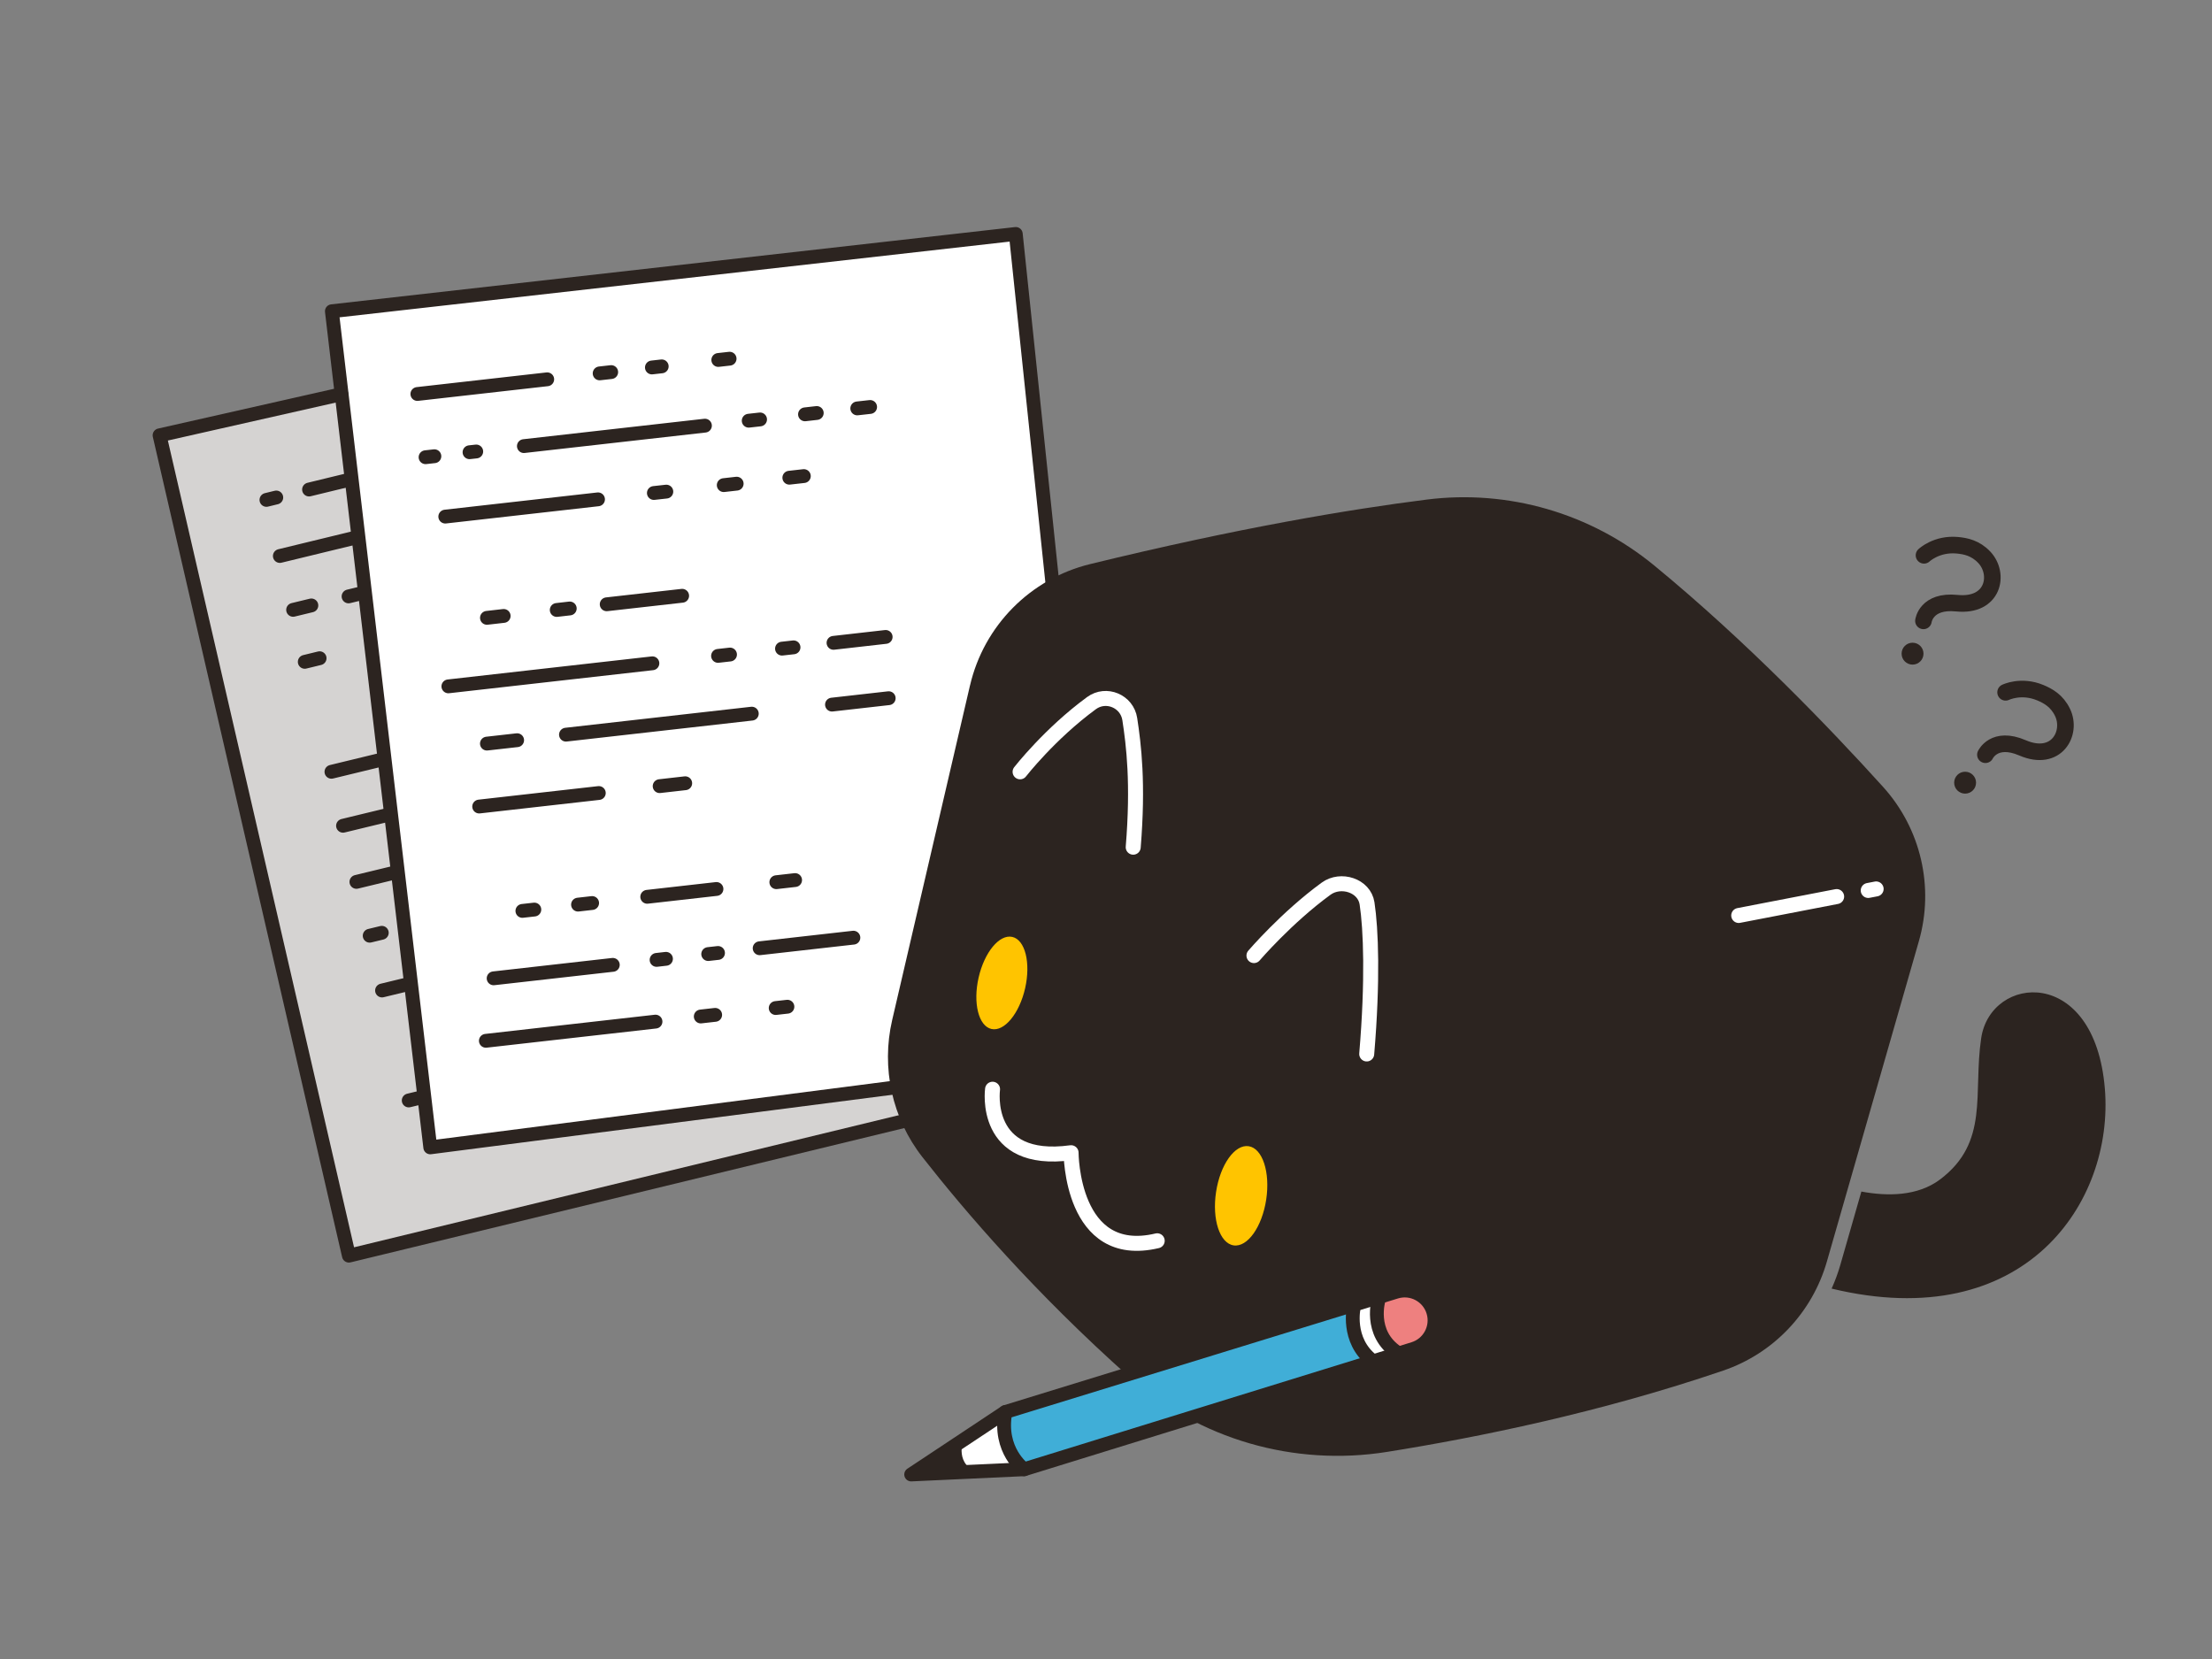 <svg width="240" height="180" viewBox="0 0 240 180" fill="none" xmlns="http://www.w3.org/2000/svg">
<rect x="0" y="0" width="240" height="180" fill="#808080" stroke="none"/>
<path d="M36.858 42.746L17.205 47.489L38.043 136.43L109.365 118.982L109.026 116.78L46.344 124.571L36.858 42.746Z" fill="#D5D3D2"/>
<path d="M110.211 25.635L36.009 34.107L46.851 124.515L119.811 115.143L110.211 25.635Z" fill="white"/>
<path d="M33.531 53.114L37.992 52.031" stroke="#2C2420" stroke-width="1.5" stroke-linecap="round" stroke-linejoin="round"/>
<path d="M28.908 54.238L29.976 53.977" stroke="#2C2420" stroke-width="1.5" stroke-linecap="round" stroke-linejoin="round"/>
<path d="M30.363 60.324L38.622 58.32" stroke="#2C2420" stroke-width="1.5" stroke-linecap="round" stroke-linejoin="round"/>
<path d="M37.818 64.71L39.465 64.311" stroke="#2C2420" stroke-width="1.5" stroke-linecap="round" stroke-linejoin="round"/>
<path d="M31.803 66.168L33.783 65.688" stroke="#2C2420" stroke-width="1.5" stroke-linecap="round" stroke-linejoin="round"/>
<path d="M33.066 71.809L34.677 71.416" stroke="#2C2420" stroke-width="1.5" stroke-linecap="round" stroke-linejoin="round"/>
<path d="M35.961 83.739L41.526 82.389" stroke="#2C2420" stroke-width="1.5" stroke-linecap="round" stroke-linejoin="round"/>
<path d="M37.218 89.595L42.219 88.383" stroke="#2C2420" stroke-width="1.5" stroke-linecap="round" stroke-linejoin="round"/>
<path d="M38.67 95.683L42.981 94.639" stroke="#2C2420" stroke-width="1.5" stroke-linecap="round" stroke-linejoin="round"/>
<path d="M40.11 101.525L41.424 101.207" stroke="#2C2420" stroke-width="1.5" stroke-linecap="round" stroke-linejoin="round"/>
<path d="M41.451 107.468L44.31 106.775" stroke="#2C2420" stroke-width="1.5" stroke-linecap="round" stroke-linejoin="round"/>
<path d="M44.346 119.399L45.861 119.033" stroke="#2C2420" stroke-width="1.5" stroke-linecap="round" stroke-linejoin="round"/>
<path d="M110.211 25.383L36.009 33.768L46.683 124.488L119.616 115.086L110.211 25.383Z" stroke="#2C2420" stroke-width="1.5" stroke-linecap="round" stroke-linejoin="round"/>
<path d="M37.038 42.773L17.313 47.231L37.854 136.238L109.317 118.907L108.846 116.738" stroke="#2C2420" stroke-width="1.5" stroke-linecap="round" stroke-linejoin="round"/>
<path d="M59.373 41.154L45.285 42.747" stroke="#2C2420" stroke-width="1.5" stroke-linecap="round" stroke-linejoin="round"/>
<path d="M66.315 40.371L65.061 40.512" stroke="#2C2420" stroke-width="1.5" stroke-linecap="round" stroke-linejoin="round"/>
<path d="M71.796 39.75L70.731 39.87" stroke="#2C2420" stroke-width="1.5" stroke-linecap="round" stroke-linejoin="round"/>
<path d="M79.161 38.918L77.934 39.056" stroke="#2C2420" stroke-width="1.5" stroke-linecap="round" stroke-linejoin="round"/>
<path d="M47.13 49.5L46.173 49.608" stroke="#2C2420" stroke-width="1.5" stroke-linecap="round" stroke-linejoin="round"/>
<path d="M51.672 48.986L50.943 49.067" stroke="#2C2420" stroke-width="1.5" stroke-linecap="round" stroke-linejoin="round"/>
<path d="M76.485 46.182L56.841 48.402" stroke="#2C2420" stroke-width="1.5" stroke-linecap="round" stroke-linejoin="round"/>
<path d="M82.467 45.508L81.234 45.646" stroke="#2C2420" stroke-width="1.5" stroke-linecap="round" stroke-linejoin="round"/>
<path d="M88.617 44.81L87.342 44.955" stroke="#2C2420" stroke-width="1.5" stroke-linecap="round" stroke-linejoin="round"/>
<path d="M94.407 44.156L93.012 44.312" stroke="#2C2420" stroke-width="1.5" stroke-linecap="round" stroke-linejoin="round"/>
<path d="M64.884 54.178L48.312 56.05" stroke="#2C2420" stroke-width="1.5" stroke-linecap="round" stroke-linejoin="round"/>
<path d="M72.297 53.34L70.944 53.49" stroke="#2C2420" stroke-width="1.5" stroke-linecap="round" stroke-linejoin="round"/>
<path d="M79.929 52.477L78.525 52.636" stroke="#2C2420" stroke-width="1.5" stroke-linecap="round" stroke-linejoin="round"/>
<path d="M87.216 51.654L85.641 51.831" stroke="#2C2420" stroke-width="1.5" stroke-linecap="round" stroke-linejoin="round"/>
<path d="M54.648 66.828L52.833 67.035" stroke="#2C2420" stroke-width="1.5" stroke-linecap="round" stroke-linejoin="round"/>
<path d="M61.818 66.018L60.405 66.18" stroke="#2C2420" stroke-width="1.5" stroke-linecap="round" stroke-linejoin="round"/>
<path d="M74.013 64.641L65.826 65.565" stroke="#2C2420" stroke-width="1.5" stroke-linecap="round" stroke-linejoin="round"/>
<path d="M70.785 71.967L48.648 74.469" stroke="#2C2420" stroke-width="1.5" stroke-linecap="round" stroke-linejoin="round"/>
<path d="M79.206 71.016L77.907 71.163" stroke="#2C2420" stroke-width="1.5" stroke-linecap="round" stroke-linejoin="round"/>
<path d="M86.097 70.236L84.846 70.377" stroke="#2C2420" stroke-width="1.5" stroke-linecap="round" stroke-linejoin="round"/>
<path d="M96.093 69.106L90.435 69.748" stroke="#2C2420" stroke-width="1.5" stroke-linecap="round" stroke-linejoin="round"/>
<path d="M56.109 80.311L52.83 80.68" stroke="#2C2420" stroke-width="1.5" stroke-linecap="round" stroke-linejoin="round"/>
<path d="M81.57 77.43L61.407 79.71" stroke="#2C2420" stroke-width="1.5" stroke-linecap="round" stroke-linejoin="round"/>
<path d="M96.423 75.754L90.27 76.45" stroke="#2C2420" stroke-width="1.5" stroke-linecap="round" stroke-linejoin="round"/>
<path d="M64.971 86.041L51.99 87.508" stroke="#2C2420" stroke-width="1.5" stroke-linecap="round" stroke-linejoin="round"/>
<path d="M74.346 84.981L71.571 85.296" stroke="#2C2420" stroke-width="1.5" stroke-linecap="round" stroke-linejoin="round"/>
<path d="M57.975 98.686L56.679 98.832" stroke="#2C2420" stroke-width="1.5" stroke-linecap="round" stroke-linejoin="round"/>
<path d="M64.245 97.977L62.715 98.151" stroke="#2C2420" stroke-width="1.5" stroke-linecap="round" stroke-linejoin="round"/>
<path d="M77.736 96.453L70.224 97.302" stroke="#2C2420" stroke-width="1.5" stroke-linecap="round" stroke-linejoin="round"/>
<path d="M86.268 95.486L84.231 95.717" stroke="#2C2420" stroke-width="1.5" stroke-linecap="round" stroke-linejoin="round"/>
<path d="M66.489 104.686L53.559 106.147" stroke="#2C2420" stroke-width="1.5" stroke-linecap="round" stroke-linejoin="round"/>
<path d="M72.258 104.031L71.238 104.148" stroke="#2C2420" stroke-width="1.5" stroke-linecap="round" stroke-linejoin="round"/>
<path d="M77.904 103.395L76.839 103.515" stroke="#2C2420" stroke-width="1.5" stroke-linecap="round" stroke-linejoin="round"/>
<path d="M92.592 101.736L82.422 102.885" stroke="#2C2420" stroke-width="1.5" stroke-linecap="round" stroke-linejoin="round"/>
<path d="M71.121 110.844L52.716 112.926" stroke="#2C2420" stroke-width="1.5" stroke-linecap="round" stroke-linejoin="round"/>
<path d="M77.595 110.111L76.032 110.288" stroke="#2C2420" stroke-width="1.5" stroke-linecap="round" stroke-linejoin="round"/>
<path d="M85.434 109.227L84.162 109.371" stroke="#2C2420" stroke-width="1.5" stroke-linecap="round" stroke-linejoin="round"/>
<path d="M208.752 60.251C208.752 60.251 210.108 58.952 212.367 59.159C213.27 59.243 214.344 59.456 215.301 60.476C216.996 62.282 216.306 65.852 212.307 65.444C208.974 65.105 208.692 67.364 208.692 67.364" stroke="#2C2420" stroke-width="1.8" stroke-linecap="round" stroke-linejoin="round"/>
<path d="M207.51 72.11C208.166 72.11 208.698 71.579 208.698 70.922C208.698 70.266 208.166 69.734 207.51 69.734C206.854 69.734 206.322 70.266 206.322 70.922C206.322 71.579 206.854 72.11 207.51 72.11Z" fill="#2C2420"/>
<path d="M217.605 75.116C217.605 75.116 219.288 74.285 221.382 75.161C222.216 75.512 223.179 76.037 223.785 77.3C224.859 79.532 223.128 82.73 219.438 81.14C216.363 79.817 215.415 81.887 215.415 81.887" stroke="#2C2420" stroke-width="1.8" stroke-linecap="round" stroke-linejoin="round"/>
<path d="M213.213 86.108C213.869 86.108 214.401 85.576 214.401 84.92C214.401 84.264 213.869 83.732 213.213 83.732C212.557 83.732 212.025 84.264 212.025 84.92C212.025 85.576 212.557 86.108 213.213 86.108Z" fill="#2C2420"/>
<path d="M228.375 118.119C227.268 104.694 215.982 105.744 214.956 112.644C214.062 118.644 215.865 123.915 210.504 127.962C208.059 129.81 204.762 129.804 201.957 129.282L199.662 137.28C199.41 138.153 199.095 138.996 198.729 139.812C219.723 144.876 229.389 130.416 228.375 118.119Z" fill="#2C2420"/>
<path d="M105.243 74.37L96.801 110.67C95.592 115.869 96.792 121.341 100.083 125.547C104.673 131.409 112.263 140.268 122.511 149.388C130.131 156.171 140.415 159.135 150.489 157.53C160.332 155.961 173.676 153.246 186.978 148.704C192.435 146.841 196.629 142.41 198.219 136.866L208.197 102.114C209.883 96.24 208.413 89.913 204.315 85.38C198.54 78.993 189.492 69.579 179.487 61.359C172.587 55.689 163.662 53.085 154.8 54.204C146.493 55.251 134.337 57.279 118.278 61.203C111.798 62.787 106.755 67.875 105.246 74.37H105.243Z" fill="#2C2420"/>
<path d="M111.226 107.221C111.851 104.462 111.227 101.97 109.833 101.654C108.438 101.338 106.801 103.318 106.176 106.076C105.55 108.834 106.174 111.327 107.569 111.643C108.963 111.959 110.6 109.979 111.226 107.221Z" fill="#FFC400"/>
<path d="M137.382 130.155C137.833 127.184 136.982 124.59 135.48 124.362C133.977 124.134 132.394 126.357 131.942 129.329C131.491 132.3 132.342 134.894 133.845 135.122C135.347 135.35 136.93 133.127 137.382 130.155Z" fill="#FFC400"/>
<path d="M107.691 118.18C107.691 118.18 106.551 126.388 116.211 125.068C116.211 125.068 116.208 136.846 125.556 134.623" stroke="white" stroke-width="1.626" stroke-linecap="round" stroke-linejoin="round"/>
<path d="M110.679 83.742C110.679 83.742 113.895 79.605 118.428 76.287C120.015 75.123 122.283 76.077 122.58 78.024C123.003 80.793 123.525 84.969 122.952 91.92" stroke="white" stroke-width="1.626" stroke-linecap="round" stroke-linejoin="round"/>
<path d="M136.053 103.68C136.053 103.68 139.584 99.552 143.883 96.42C145.473 95.262 148.026 96.069 148.323 98.016C148.746 100.785 148.965 106.335 148.287 114.354" stroke="white" stroke-width="1.626" stroke-linecap="round" stroke-linejoin="round"/>
<path d="M199.275 97.277L188.649 99.329" stroke="white" stroke-width="1.626" stroke-linecap="round" stroke-linejoin="round"/>
<path d="M203.559 96.449L202.701 96.614" stroke="white" stroke-width="1.626" stroke-linecap="round" stroke-linejoin="round"/>
<path d="M154.824 140.949C154.824 140.949 151.719 137.673 147.879 142.701C147.879 142.701 148.161 148.236 151.776 147.105C155.391 145.974 157.368 143.208 154.824 140.949Z" fill="#EE807F"/>
<path d="M107.049 154.557C107.049 154.557 103.266 156.42 103.041 158.001C102.816 159.582 103.098 159.525 106.089 159.807C109.083 160.089 112.584 159.639 112.641 157.605C112.698 155.571 111.795 150.207 107.049 154.557Z" fill="white"/>
<path d="M149.007 141.006C149.007 141.006 146.523 140.385 145.731 143.772C144.939 147.159 148.668 147.951 150.927 147.216L151.266 146.37C151.266 146.37 148.893 145.185 149.007 141.006Z" fill="white"/>
<path d="M147.03 141.684L109.083 153.204C109.083 153.204 108.63 158.4 111.567 159.642L148.839 147.669C148.839 147.669 145.791 145.071 147.033 141.684H147.03Z" fill="#40AED7"/>
<path d="M111.117 159.415C111.117 159.415 108.294 157.381 109.083 153.202L151.458 140.164C153.186 139.633 155.013 140.617 155.517 142.354C156.009 144.049 155.052 145.828 153.366 146.35L111.117 159.415Z" stroke="#2C2420" stroke-width="1.5" stroke-linecap="round" stroke-linejoin="round"/>
<path d="M109.083 153.203L98.862 159.98L111.117 159.413" stroke="#2C2420" stroke-width="1.5" stroke-linecap="round" stroke-linejoin="round"/>
<path d="M104.508 156.252C104.508 156.252 103.491 159.018 106.314 159.81L100.47 160.092C100.47 160.092 96.714 160.149 104.508 156.252Z" fill="#2C2420"/>
<path d="M149.601 140.922C149.601 140.922 148.416 144.648 151.635 146.766" stroke="#2C2420" stroke-width="1.5" stroke-linecap="round" stroke-linejoin="round"/>
<path d="M146.889 141.805C146.889 141.805 146.04 145.411 148.923 147.649" stroke="#2C2420" stroke-width="1.5" stroke-linecap="round" stroke-linejoin="round"/>
</svg>
